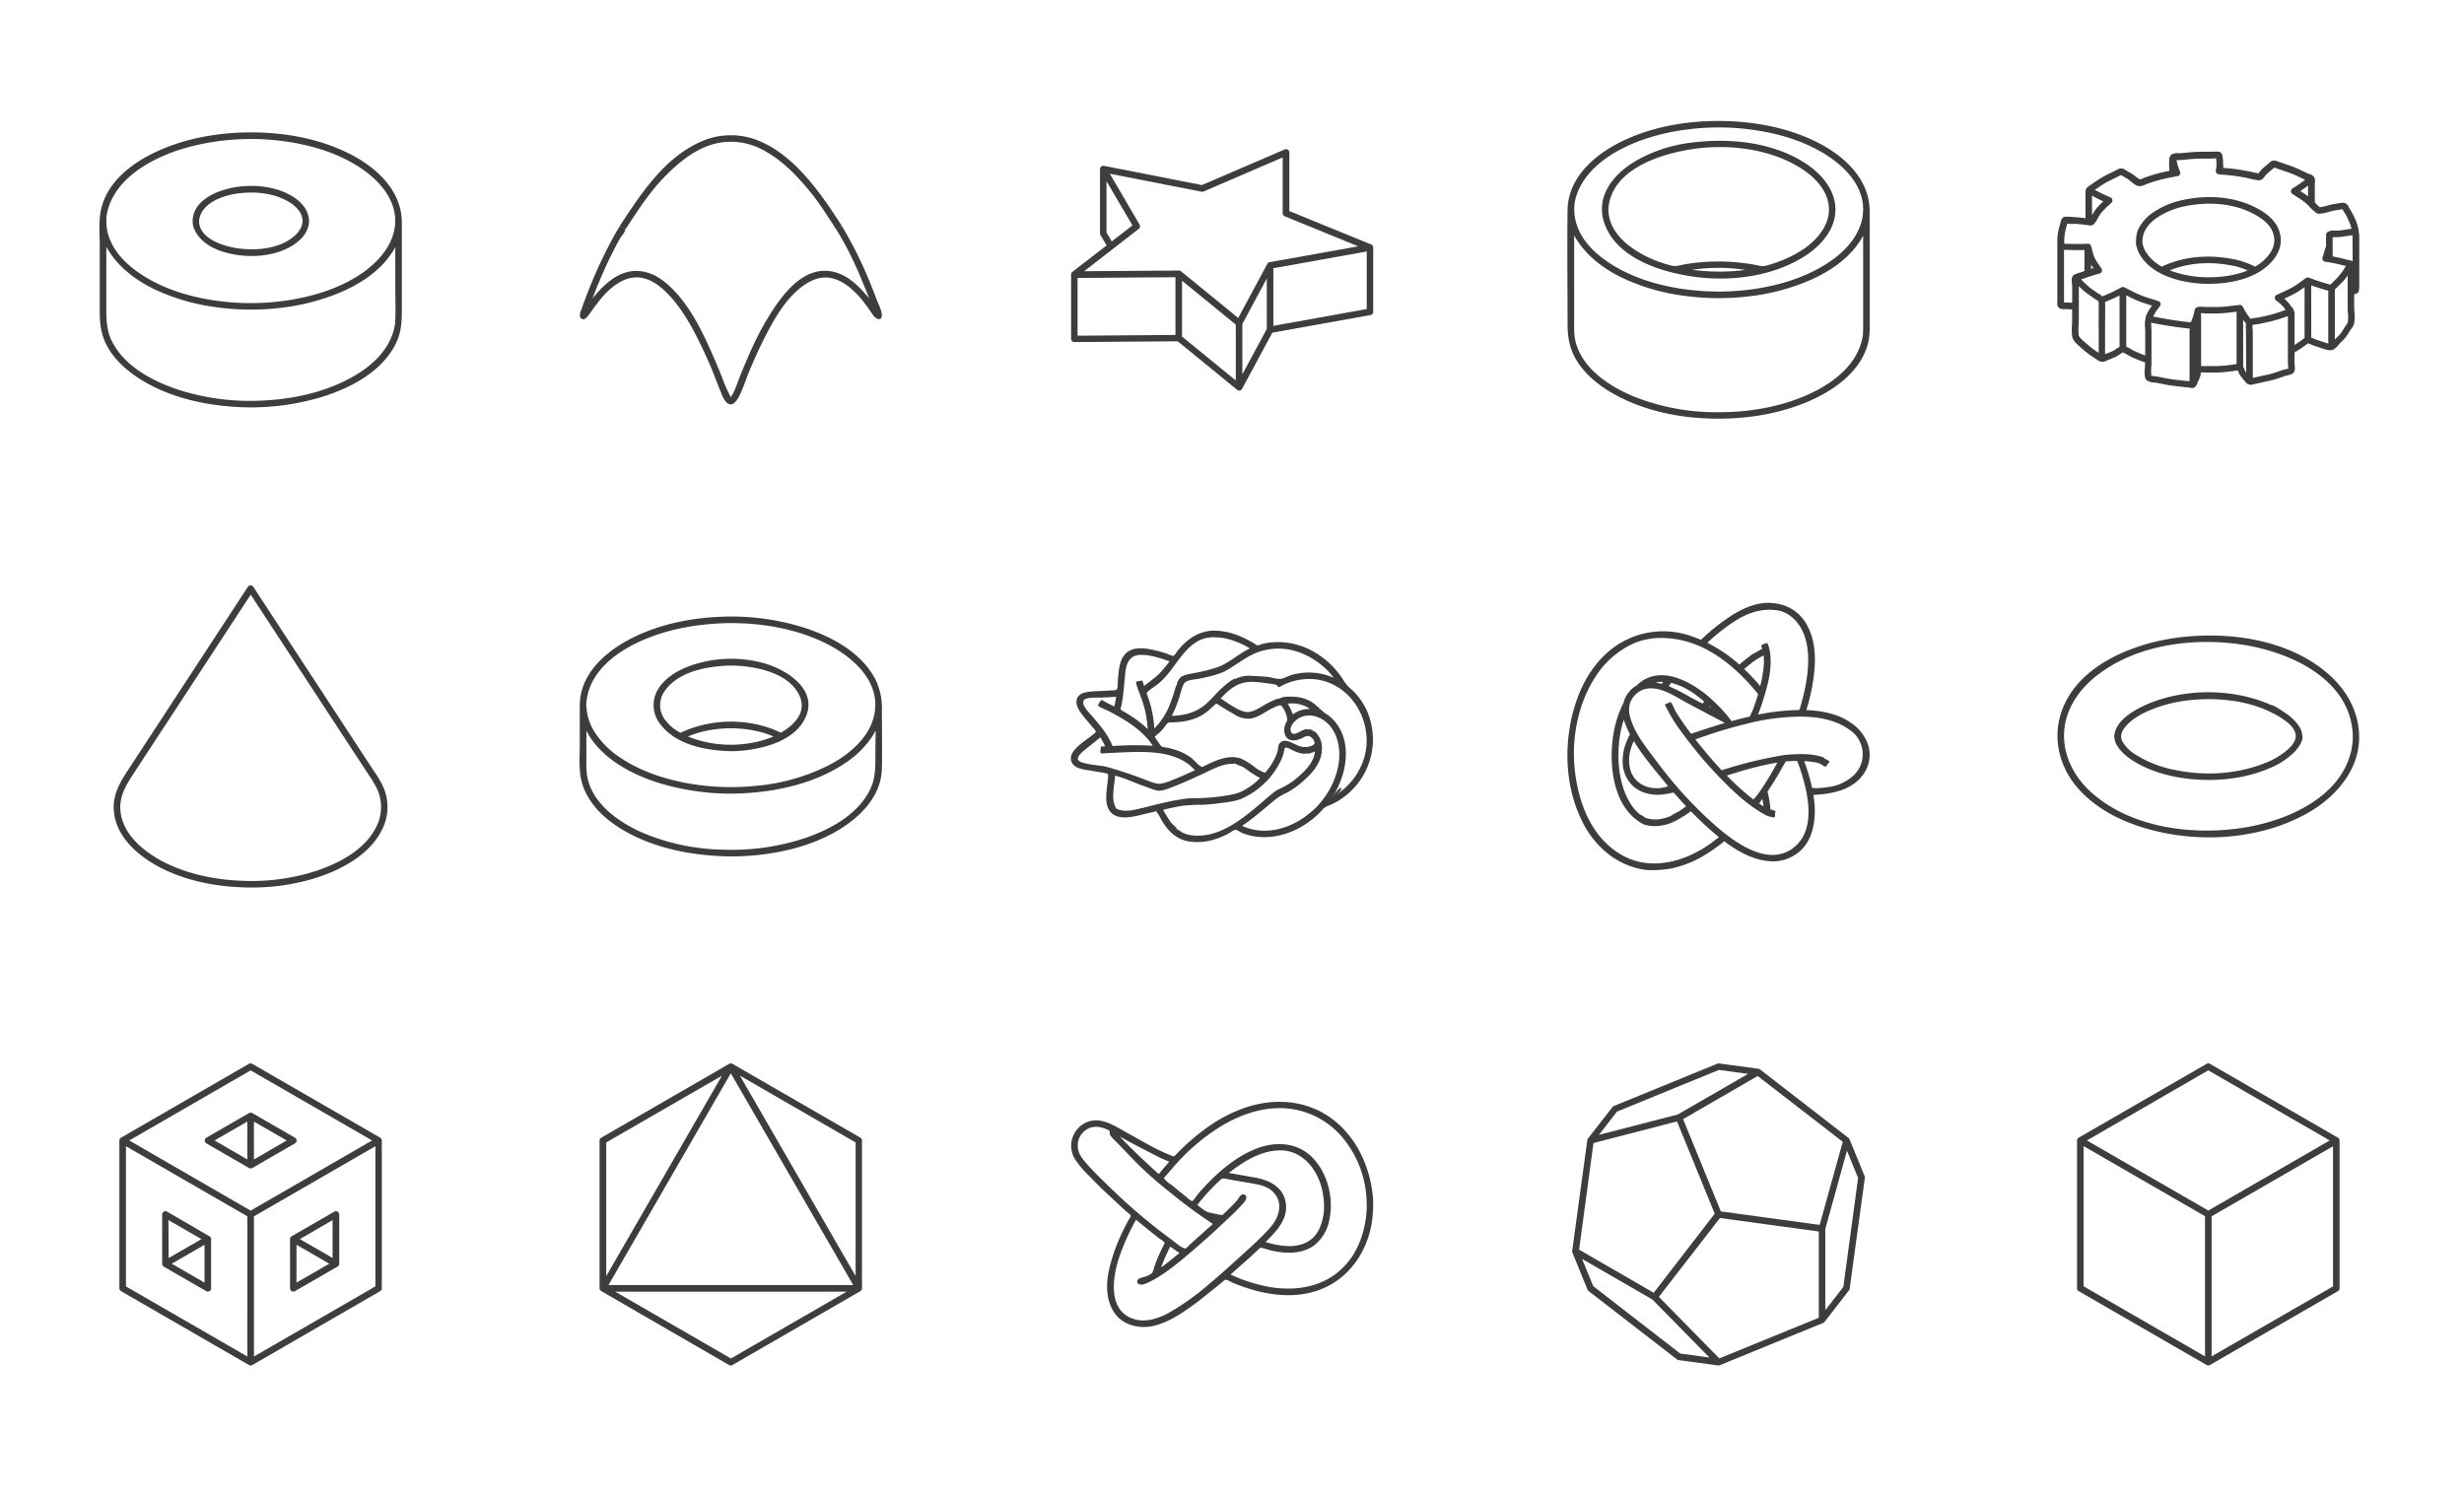 <svg xmlns="http://www.w3.org/2000/svg" width="1024" height="622" viewBox="0 0 1024 622">
  <defs>
    <style>
      .a {
        fill: #3d3d3d;
      }
    </style>
  </defs>
  <title>BS-3D-Icons-Preview</title>
  <g>
    <path class="a" d="M104.39,368.86q-2.21,0-4.45-.1c-12-.53-22.86-3.07-32.13-7.58-6-2.92-20.05-11.21-20.55-25.06-.24-6.63,3.13-11.78,6.39-16.75L103,243.92a1.37,1.37,0,0,1,1.14-.62h0a1.36,1.36,0,0,1,1.14.62l49.23,75.21,1,1.51a39.73,39.73,0,0,1,3.88,6.69,20.78,20.78,0,0,1-.42,17.1c-5.13,10.87-17.14,16.85-26.32,20A88.14,88.14,0,0,1,104.39,368.86Zm-.2-121.71L56,320.77c-3.23,4.93-6.22,9.49-6,15.26.44,12.37,13.44,20,19,22.71,8.93,4.34,19.38,6.8,31.05,7.31a87.2,87.2,0,0,0,31.79-4.24c8.67-2.93,20-8.53,24.72-18.53a18.08,18.08,0,0,0,.37-14.88,37.64,37.64,0,0,0-3.63-6.22l-1-1.54Z"/>
    <g>
      <path class="a" d="M969,281.39c-16.67-15.71-43-19.31-64.85-16.27-19.41,2.7-43.66,12.87-48.39,34.15-2.29,10.31,1.14,21,8.14,28.74s16.32,12.64,26.06,15.74c22.15,7,48.86,5.66,69.27-5.95,8.63-4.91,16.43-12.58,19.67-22.13s1.15-19.92-4.57-28.11a39.69,39.69,0,0,0-5.34-6.16Zm8.39,29.25c-3.62,20.55-26.86,30.54-45.15,33.39-21,3.27-46.35.11-62.85-14.46-7.53-6.65-12.44-16.08-11.49-26.31.88-9.44,6.71-17.33,14.08-22.93,16.66-12.67,40.28-15.51,60.44-12.31,19,3,43.17,13.74,45.24,35.71a25.86,25.86,0,0,1-.26,6.9C975.34,322.21,979,301.19,977.37,310.65Z"/>
      <path class="a" d="M956.75,305.55c-.07-2.33-1.76-4.62-3.38-6.27a25.21,25.21,0,0,0-4.4-3.48c-1.11-.7-4.66-3.24-5.71-2.82l.08-.19c-15.68-6.78-35.57-6.77-51.23,0l.1.23-.11-.23c-5.25,2.4-12.16,6.19-13.33,12.24-.84,4.36,3.75,8.61,7.31,10.91,8.07,5.22,17.9,7.51,27.47,8.09,10,.6,20.57-.8,29.8-4.82a31.31,31.31,0,0,0,10.35-6.84C955.16,310.82,957.5,307.59,956.75,305.55Zm-53.31,14.37a46.87,46.87,0,0,1-15.91-6.28,15.79,15.79,0,0,1-5.5-5.48c-1-2-.47-3.81.83-5.56,3.05-4.09,8.26-6.61,12.93-8.34A60.69,60.69,0,0,1,912,290.82c10.82-.86,22.69.52,32.44,5.53,3.38,1.74,10.2,5.52,9.59,10.16-.33,2.54-2.82,4.72-4.73,6.2a32.55,32.55,0,0,1-7.42,4.2c-12,4.95-25.75,5.72-38.4,3Z"/>
    </g>
    <path class="a" d="M776.18,309.07a18.23,18.23,0,0,0-7.36-8.93c-5.16-3.53-11.84-4.78-18.14-5A78.73,78.73,0,0,0,754.16,277c.32-5.62-.23-11.57-2.9-16.62a17.22,17.22,0,0,0-14.53-9.69c-5.68-.75-11.71,1.81-16.47,4.72a84.91,84.91,0,0,0-13.37,10.51,50.07,50.07,0,0,0-5-1.86,34.9,34.9,0,0,0-34.6,7.8c-9.09,8.44-13.74,21-15.31,33-1.61,12.3,0,25.47,5.62,36.63a39.09,39.09,0,0,0,11.35,13.9c4.67,3.47,11.26,6.25,17.16,6.25a43.8,43.8,0,0,0,8.33-.66,44.7,44.7,0,0,0,13.4-5.21,60.38,60.38,0,0,0,6.17-4.14,26.77,26.77,0,0,0,2.54-2c6.07,4.57,13,8.37,20.66,8.37a17,17,0,0,0,10.91-4.33c5.25-4.71,6.44-12.44,6-19.12-.1-1.41-.28-2.81-.5-4.2h.6c8.45-.49,17.47-2.51,21.51-10.84A13.8,13.8,0,0,0,776.18,309.07Zm-66.3-42.24c1.27-1.17,2.55-2.3,3.89-3.4a71.32,71.32,0,0,1,7.54-5.5c5.24-3.29,10.86-5.12,17-4.3,5.64.75,9.81,5.45,11.59,10.59,1.88,5.4,1.83,11.21,1.08,16.83a74.74,74.74,0,0,1-1.66,8.64c-.39,1.55-.79,3.09-1.27,4.62-.08.24-.19.52-.29.8h-.44A94,94,0,0,0,730.58,297c.55-1.4,1.08-2.8,1.55-4.23,2.47-7.54,5.1-16.31,2.9-24.2l-.07,0a.32.32,0,0,0-.11-.37,5.38,5.38,0,0,0-.44-1c-.51.21-2,.52-2.3,1s0,.87.3,1.38a.23.23,0,0,0,0,.06,20.37,20.37,0,0,0-2.21,1.25c-.86.49-2.62,1.23-3.21,2a2.3,2.3,0,0,1-.21.24l-.06-.07c-1.27,1-2.5,1.95-3.7,3l-.17.14a62.24,62.24,0,0,0-13.23-9Zm17.06,9.49c.48-.38.94-.58,1.11-.91h0a36.62,36.62,0,0,1,4.9-3,23.33,23.33,0,0,1,.06,3.89,49,49,0,0,1-1.5,8.86,85.24,85.24,0,0,0-6.66-7.1C725.55,277.48,726.24,276.89,726.94,276.33ZM711.66,350c-10.79,8.06-25.75,12.47-38.1,5.11s-17.55-21.37-19.09-35c-1.49-13.27,1.37-28.13,8.89-39.3a36.68,36.68,0,0,1,15.39-13.31c6.12-2.72,12.81-2.85,19.28-1.57,13.34,2.65,24.22,12.26,32.61,22.52l0,.07c-.68,2.23-1.39,4.43-2.21,6.61a20.72,20.72,0,0,0-1.18,2.65c-2.55.58-5.08,1.24-7.6,1.95a67.66,67.66,0,0,0-7.06-7.9c-7.91-7.71-22.56-16.68-32.42-6.93a10.69,10.69,0,0,0-2.24,1.65,11.87,11.87,0,0,0-3.28,5.74,43.12,43.12,0,0,0-3.82,11.07c-2.54,12.71-1.12,31.75,11.54,38.87a4,4,0,0,0,1.61.64,15.66,15.66,0,0,0,4.08.48,21.14,21.14,0,0,0,7-1.53c-.07-.19-.13-.44-.2-.69.13.22.26.44.35.62a53.33,53.33,0,0,0,7.5-4.55c2.94,3,6,5.94,9.2,8.68.81.69,1.64,1.39,2.49,2.07C713.45,348.6,712.57,349.3,711.66,350Zm-21.1-65.79a23.66,23.66,0,0,0-2.55-.5l.32-.08a13.4,13.4,0,0,1,2.88-.25Zm3.92-.43a29.72,29.72,0,0,1,10.45,5.17c1.15.83,2.24,1.72,3.29,2.64l-.67.83c-1.57-.79-3.14-1.59-4.67-2.41a87.29,87.29,0,0,0-9.41-4.85A6.81,6.81,0,0,0,694.48,283.75Zm15.87,9.77.61.61-.79-.41ZM679,308c3.5,5.85,8.06,11.24,12.27,16.35q1,1.23,2,2.44a22.24,22.24,0,0,1-3.58.79,15.24,15.24,0,0,1-4.84-.47A10.53,10.53,0,0,1,677.9,321a15.06,15.06,0,0,1-.36-9A21.08,21.08,0,0,1,679,308Zm-4.12,3.6c-1.06,4.88-.7,9.46,2.35,13.52,2.8,3.73,7.39,5.22,11.93,5.22a30.31,30.31,0,0,0,5.84-.86l.54-.1q2.54,2.92,5.19,5.75c-.91.58-1.8,1.31-2.69,1.88-1.07.69-2.38,1.15-3.39,1.89-.69.5-.57.12-.47.63-.27-.38-.08-.3-.87,0a23.94,23.94,0,0,1-3.31.9,13.09,13.09,0,0,1-6.38-.61h0c-.4-.55-1.92-1.16-2.47-1.63a18.39,18.39,0,0,1-3.75-4.54c-3.79-6.25-5-14.16-4.78-21.37a49.24,49.24,0,0,1,1.55-11c.19-.74.43-1.46.67-2.18.06.21.1.42.17.63a42.87,42.87,0,0,0,2.37,5.42A31.11,31.11,0,0,0,674.85,311.59Zm70,41.12c-10.5,7.37-23.85-2.55-31.77-9.41a169.48,169.48,0,0,1-24.26-26.38c-3.68-4.91-7.91-10-10.27-15.7-1-2.43-1.85-5-1.46-7.57a.63.63,0,0,0,0-.19,8.39,8.39,0,0,1,.26-1.09,9,9,0,0,1,4.49-5.29L682,287a8.56,8.56,0,0,1,2.11-.71c5.86-1.13,11.78,3,16.67,5.68,5.28,2.84,10.59,5.63,15.89,8.41l.09.11c-4.69,1.39-9.35,2.93-14,4.47-1.08-1.42-2.14-2.86-3.15-4.33-1.24-1.83-2.5-3.64-3.58-5.58a17.57,17.57,0,0,0-1.42-2.88c-.47-.53-.3-.42-1.12-.07l-1.59.67c.21.49.43,1,.66,1.44h0a67.53,67.53,0,0,0,6.75,10.7A178.49,178.49,0,0,0,715,323.48c5.75,5.92,11.81,11.59,19.15,15.49v0h0a13.33,13.33,0,0,0,3.29.8l.05-.33a1,1,0,0,0,.16-1l.22-1.37a6.65,6.65,0,0,1-.69-.19l0-.13a.82.82,0,0,0-.26,0c-.39-.12-.8-.25-1.14-.32a42.71,42.71,0,0,0-1.23-7.43c1-1.55,2.07-3.12,3.06-4.72,1.18-1.92,2.28-3.88,3.36-5.85a16.13,16.13,0,0,0,1.17-2l.36,0c1.47-.1,2.93-.17,4.39-.17.37,1,.75,1.93,1.08,2.91C751.34,329.24,755.29,345.36,744.81,352.72ZM732.9,335.17q-.77-.46-1.52-1l-.33-.24c.46-.63.91-1.27,1.36-1.91C732.61,333.1,732.78,334.13,732.9,335.17Zm.82-9.79c-1.09,1.71-2.22,3.41-3.41,5.05-.27.38-1.05,1.15-1.6,1.86q-1.55-1.18-3-2.43c-2.81-2.35-5.5-4.88-8.1-7.52,4.21-1.33,8.43-2.62,12.73-3.66,2.46-.6,4.91-1.16,7.41-1.58l.87-.13C737.07,319.83,735.47,322.65,733.72,325.38Zm36.73-3.22a18.89,18.89,0,0,1-9.71,4.81,46.94,46.94,0,0,1-5.91.62c-.33,0-1.09-.07-1.74-.1a82.44,82.44,0,0,0-3.31-11.17,36.18,36.18,0,0,1,6.2.87h0a8,8,0,0,0,1.59.87c.19.22.45.46.57.59l.24-.2c.16.08.32.16.46.25l.88-1.36.52-.43-.13-.17.21-.33a20.56,20.56,0,0,0-2.28-1.26l.09-.23c-4.79-1.89-10.55-1.6-15.63-1.23v0l-.42.07-.22,0v0a171.56,171.56,0,0,0-26.37,6.38c-2.65-2.82-5.18-5.73-7.6-8.7q-1.66-2-3.31-4.11c.37-.16.7-.32.88-.38,2.55-.86,5.09-1.74,7.65-2.57,4.15-1.34,8.36-2.44,12.59-3.53a92.68,92.68,0,0,1,22-3c7.49-.08,15.28,1.22,21.39,5.79A12.13,12.13,0,0,1,770.45,322.16Z"/>
    <path class="a" d="M561.8,286.66a15.54,15.54,0,0,1-3.07-3.29,37.13,37.13,0,0,0-3.53-4.9,34.67,34.67,0,0,0-8.68-7.27A29.78,29.78,0,0,0,527,267.15a25.75,25.75,0,0,0-2.58.53,8.06,8.06,0,0,1-1.88.57,6.5,6.5,0,0,1-1.24-.77,45.27,45.27,0,0,0-6-3.06,28.82,28.82,0,0,0-10.13-2.31c-6.56-.2-11.74,3.34-15.74,8.3-.34.42-1.26,2-1.69,2.16-.6.19-2.44-.79-3.06-1-1.68-.51-3.35-1-5.06-1.38-3.55-.82-8-1.49-11.1.83-2.55,1.88-3.23,5.2-3.61,8.15-.14,1.08-.22,2.16-.33,3.24s.1,2.92-.37,3.93c-.31.66-.85.51-1.7.57-1.13.08-2.26.13-3.39.19-1.82.09-3.63.14-5.45.29-2.16.19-5,.52-6,2.79-.91,2.12.33,4.41,1.54,6.13,1.07,1.52,2.33,2.92,3.51,4.32.46.54.91,1.09,1.36,1.63.3.37,1,1,1.17,1.47s.22.06.08.59c-.07.27-.9.77-1.11.95-2.65,2.22-6,4.14-8.08,6.94-2.22,3.05-.92,6.12,2.59,7.18a32.63,32.63,0,0,0,4.2.84c1.51.25,3,.5,4.54.78a8.77,8.77,0,0,1,2.48.51c.84.48.44-.41.58.9a8.68,8.68,0,0,1-.13,1.58c-.33,3.89-1.62,9.35.63,12.85,1.69,2.63,5,3.09,8,2.81a40.15,40.15,0,0,0,5.86-1.16l2-.47,2.18-.5.71-.17q.86-.56,1.06.42c.92.91,1.53,2.58,2.24,3.69a22.23,22.23,0,0,0,3.87,4.77,13.94,13.94,0,0,0,6.19,3.29,22.91,22.91,0,0,0,11.5-.64,35.55,35.55,0,0,0,5.65-2.3c.66-.33,2.41-1.69,3.1-1.71s2.28,1.13,3.12,1.45c7.86,3,16.62,1.57,23.84-2.45a37.1,37.1,0,0,0,9.08-7.15,5.2,5.2,0,0,1,2.24-1.71,27.51,27.51,0,0,0,2.56-1.12,28.8,28.8,0,0,0,4.75-3A29.73,29.73,0,0,0,568,295.27a27.51,27.51,0,0,0-6.18-8.61ZM539.56,271a31.47,31.47,0,0,1,14.78,10.75,25.64,25.64,0,0,0-17.2-1.33c-1.56.42-3.05,1.33-4.59,1.66s-4.2-.58-5.94-.76c-2.45-.27-4.89-.33-7.35-.47a13.86,13.86,0,0,0-4.26.64l.37,1.21-.42-1.19c-.5.18-1,.24-1.09.62-1.12-.56-4.6,2.52-5.44,3.27-2.32,2-4.31,4.45-6.55,6.57-4.24,4-9.14,5.4-14.89,5.55a49.56,49.56,0,0,0,3.14-7.76c.56-1.73.94-3.91,1.89-5.51,1.12-1.89,4.55-1.74,6.5-2.2a70.73,70.73,0,0,0,7.93-2,24.15,24.15,0,0,0,3-1.22A3.69,3.69,0,0,0,509,278a3.68,3.68,0,0,0,.41.76c4.53-2.43,8.37-5.85,13.27-7.67A25,25,0,0,1,539.56,271Zm-26.17,26.19a10.58,10.58,0,0,0,6.07,1.49c2.9-.32,5.25-2.09,7.72-3.47.79-.44,1.6-.86,2.43-1.23a8.42,8.42,0,0,1,2.06-.78c.64-.08.46-.18.92.23,1.1,1,2.7,4.79,2.26,6.14-.19.57-.58,1.08-.76,1.64a6.15,6.15,0,0,0,0,4.26c1.22,3,4.52,2.51,7,1.32.93-.45,1.94-1.12,3-.81a3,3,0,0,1,1.56,1.22c.94,1.32,1,2.05-.42,2.72a7.46,7.46,0,0,1-6.13-.19c-2.18-.91-5.22-3.06-7.17-.93-.88,1-.68,2.17-1,3.46a20.38,20.38,0,0,1-2.15,4.78c-.41.69-.86,1.36-1.33,2-.32.45-.65.89-1,1.33-.73.92-.54.81-1.57.51a15.35,15.35,0,0,1-3.77-2.32,26.2,26.2,0,0,0-5.22-3.2c-4-1.55-8.38-.19-12.12,1.46-1.09.48-2.16,1-3.23,1.52-.78.37-.9.6-1.58.15-1.72-1.13-3-3-4.74-4.13a24.07,24.07,0,0,0-6.2-2.85c-1-.31-2-.56-3.07-.78a12.2,12.2,0,0,1-1.77-.32c-.93-.36-1.07-.91-1.65-1.8a10.74,10.74,0,0,1-1.16-1.66l-.49-.63c0-.29,1.75-1.57,2-1.84.66-.67,1.35-1.42,1.92-2.12a15,15,0,0,1,1.18-1.56c.76-.69,1.18-.54,2.31-.57,4.73-.11,9.42-1,13.37-3.73a25.82,25.82,0,0,0,2.86-2.36l1-.89c.87-.84.8-1,1.84-.33,2.33,1.5,4.7,2.88,7.09,4.26Zm22.95-4.83a13.17,13.17,0,0,1,8.15,2.32,11.22,11.22,0,0,0-7.22,2.24,24.06,24.06,0,0,0-2.08-4.46Q535.76,292.38,536.33,292.35Zm-34-27.3c-.22-.33.15-.06,0,0a7.06,7.06,0,0,1,2.39-.19,23.51,23.51,0,0,1,4.79.52,33.9,33.9,0,0,1,9.9,4.11c-4.71,2.2-8.55,6.05-13.46,7.81a70.93,70.93,0,0,1-10.46,2.57c-1.73.33-3.94.68-5.11,1.88-.38.39-1.79,2.7-1.13,2.91-.57-.19-1,2.18-1.19,2.65-.49,1.52-1,3-1.51,4.47a29.19,29.19,0,0,1-6.87,11,45.23,45.23,0,0,0-2.81-13.64c-.37-1.08-.55-1.15.36-1.9.52-.43,1.05-.85,1.6-1.25a34.74,34.74,0,0,0,3.32-2.5c.86-.8,1.68-1.63,2.43-2.48C489.66,275.31,493.85,266.13,502.29,265ZM467.53,281.2c.24-4.22,1.14-8.72,6.12-9,4.15-.21,8.53,1.37,12.42,2.66-1.15,1.52-2.34,3-3.63,4.42-2.13,2.34-4.62,3.89-7,5.89a7.78,7.78,0,0,0-.6-2c-.37-.44-.21-.34-1.05-.18l-1.7.33c.26,2.13,1.39,4.46,2.09,6.5a42.61,42.61,0,0,1,2.77,13.22,44.21,44.21,0,0,0-6-4.85c-1.44-1-2.89-1.87-4.4-2.73-1.14-.65-.86-.77-.58-1.92.09-.37.16-.75.24-1.13C466.91,288.73,467.09,285,467.53,281.2Zm-17.18,10c.76-1.61,5.74-1.2,7.36-1.27,2-.09,4.12-.19,6.16-.37a36.81,36.81,0,0,1-.83,4.08c-1.47-.78-3-1.48-4.39-2.31-.86-.49-.66-.62-1.24-.08a5.83,5.83,0,0,0-1.07,1.91c.21.72,3.64,2,4.33,2.32,6.95,3.67,13.94,7.73,18.43,14.46a130.79,130.79,0,0,0-16.72.14,34.64,34.64,0,0,0-5.25-8.53c-1-1.26-2.06-2.5-3.09-3.73s-4.76-4.72-3.7-6.63C450.41,291.1,450.21,291.48,450.35,291.22Zm9,19Zm.67,8.53c-3.44-.77-7.41-.77-10.72-2s.25-4,1.74-5.24c2.09-1.71,4.22-3.3,6.25-5.07a31.44,31.44,0,0,1,2,3.82c-.61,0-1.19,0-1.78,0,0,.51-.42,2.36-.12,2.73s2.84,0,3.15,0c4.43-.15,8.88-.49,13.33-.45,8.2.07,16.92,1.16,22.73,7.6-3.26,1.49-6.51,3-9.88,4.26a18.15,18.15,0,0,1-4.58,1.36c-2,.15-4.25-1-6.08-1.62A166.28,166.28,0,0,0,460,318.75Zm14.34,17.16c-3.51.89-7,1.71-10.31.29-2.59-3.61-.89-9.59-.62-13.84a78.81,78.81,0,0,1,8.34,3c1.74.68,3.48,1.36,5.26,1.94a28.34,28.34,0,0,0,3.84,1.3c2.27.35,5.17-1.05,7.23-1.82,3.93-1.46,7.73-3.34,11.57-5.06,2.34-1.05,4.64-2.28,7.06-3.17a17.83,17.83,0,0,1,4.37-1.06c.17,0,1.82,0,1.89,0s.14-.79.18-1c-.06,1-.15.68.52,1.08,1,.58,2.19.8,3.19,1.43s1.71,1.21,2.58,1.8a42.06,42.06,0,0,0,4.23,2.59,28.85,28.85,0,0,1-7.46,5.46c-2.73,1.35-5.85,1.71-8.84,2.16a89.38,89.38,0,0,1-12.92.77c-6.78.67-13.54,2.5-20.12,4.17Zm21.33,11.29a10.62,10.62,0,0,1-4.79-1.43,12.06,12.06,0,0,0-1.51-1.05c-.18,0-.57.61-.72.77.39-.52.53-.58.4-1-.21-.68-1.84-1.86-2.33-2.51a53.78,53.78,0,0,1-3.38-5.38c2.71-.68,5.47-1.27,8.23-1.7a66.82,66.82,0,0,1,7.79-.39,78,78,0,0,0,8.39-.8,36.52,36.52,0,0,0,7.49-1.44,32.53,32.53,0,0,0,15.82-13.83,3.66,3.66,0,0,0-.71-.44,3.6,3.6,0,0,0,.72.41,25.38,25.38,0,0,0,2.25-4.86c.35-1.09.31-1-.94-1.35l1.24.26c.26-1.21,0-2.1,1.5-1.57s2.67,1.38,4.12,1.84c.61.19,3.92,1.14,3.77.1l0,.4c.56,0,2.69,0,2-1a2.87,2.87,0,0,0,.2.61,9.72,9.72,0,0,0,1.28-.48c-.56,4.47-3.75,7.71-7,10.52a27.89,27.89,0,0,1-7.13,4.71c-2.52,1.05-4.46,2.9-6.52,4.68C517.82,339.18,507.22,348.53,495.69,347.2Zm49.5-10c-7.73,6.94-19.15,10.63-29,6.06,5-3.34,9.43-7.35,14.08-11.15a24.81,24.81,0,0,1,4.65-2.69,35.81,35.81,0,0,0,7-5.06c3.86-3.43,7.17-7.43,7.44-12.61a10.84,10.84,0,0,0-.5-4.13,3.31,3.31,0,0,0-.64.2c.21-.07.41-.19.62-.27l-.06-.17-1,.35,1-.39c-.15-.38-2.55-4.59-3.08-3.06.08-.16.15-.32.23-.48l-.57.86.46-.92c-.66-.32-1.76-.94-2.18-.43-.7-.79-3.13.68-3.77,1-1.07.55-2.75,1.34-3.34-.12-.95-2.32,1.87-5,3.69-5.9,4.27-2.16,9.42-.18,12.39,3.31,4,4.7,4.65,11.55,3.43,17.4A34.18,34.18,0,0,1,545.19,337.2Zm8.69-6.08c5.69-9,8.26-22.25,1-31.07a15.42,15.42,0,0,0-3.68-3.28c-2.1-1.32-3.89-3.66-6.28-5.11a15.27,15.27,0,0,0-6.47-2c-1.72-.16-5.4-.33-6.81.77-.73-.23-2.63.8-3.36,1.12a33.07,33.07,0,0,0-3.25,1.71c-2.66,1.55-5.3,3.46-8.52,2.36s-6.32-3.45-9.21-5.32c2.52-2.67,5.19-5.24,8.79-6.33s7.87-.3,11.46.17q1.07.14,2.14.32c1,.18.69.31,1.27.71.36.25.08.37.43.44s1.15-.54,1.48-.7a25.23,25.23,0,0,1,12-2.68c15.72.57,25.84,16.7,22.42,31.38a27.31,27.31,0,0,1-13.36,17.48C558,324.69,559.28,328.19,553.88,331.12Z"/>
    <g>
      <path class="a" d="M366.51,296.47c0-.58,0-1.15,0-1.72a1.78,1.78,0,0,0,0-.89s0,0,0,0A26.29,26.29,0,0,0,363.61,282c-5.71-10.66-17.4-17.11-28.49-20.82a99.91,99.91,0,0,0-35.51-4.84c-12,.47-24.17,2.84-35.09,7.94-10.42,4.86-21.47,13.31-23.31,25.44a26.78,26.78,0,0,0-.26,3.64h0v0c0,.9,0,1.8,0,2.7q0,6.45,0,12.91c0,5.67-.64,11.75,1.17,17.23,3.75,11.38,15,18.77,25.56,23.1,11.34,4.64,23.52,6.43,35.7,6.64,2.93,0,5.86-.1,8.79-.33,12-.95,24.29-3.84,34.84-9.78,9.8-5.52,19.22-14.43,19.49-26.43C366.68,311.77,366.51,304.11,366.51,296.47Zm-97.72-31.1c10.79-4.36,22.27-6.13,33.85-6.41,2.84,0,5.68.06,8.52.26,11.39.81,22.94,3.42,33.11,8.73,9.16,4.78,19,13,19.5,24.18,0,.48,0,1,0,1.45h0a25.61,25.61,0,0,1-.39,3.32c-2,9.82-10.71,16.89-19.16,21.26a83.37,83.37,0,0,1-29.38,8.39,102.42,102.42,0,0,1-29-1c-9.79-1.77-19.6-5-27.91-10.56a36.42,36.42,0,0,1-10.75-10.62,23.24,23.24,0,0,1-2.85-6.5,20,20,0,0,1-.56-3.52c-.05-.74,0-.93-.16-1a25.44,25.44,0,0,1,.91-5.82C247.75,276.54,258.73,269.43,268.79,265.37ZM361.67,328c-5,10.42-16.46,16.65-26.92,20.25a96.64,96.64,0,0,1-34.15,4.89A90.13,90.13,0,0,1,266.8,346C256.92,341.58,246,333.9,244,322.5a34,34,0,0,1-.3-6q0-6.15,0-12.29c0-.18,0-.36,0-.54a28.4,28.4,0,0,0,3.24,5.08c6.38,8,16.07,13.07,25.62,16.26a102.55,102.55,0,0,0,30.85,4.84,113.36,113.36,0,0,0,17.74-1.44c10.64-1.8,21.29-5.25,30.26-11.37a39,39,0,0,0,11.26-11.23c.44-.71.84-1.45,1.22-2.2,0,3.27-.09,6.53-.09,9.78C363.78,318.55,363.94,323.27,361.67,328Z"/>
      <path class="a" d="M303.57,312.21c1.31,0,2.62,0,3.92-.15,9.75-.77,22.89-4.09,27.32-14,5.16-11.5-7.8-19.68-17.12-22.35A50.94,50.94,0,0,0,286.06,277c-4.85,1.86-9.64,4.8-12.47,9.27a12.73,12.73,0,0,0,1,14.95C281.22,309.72,293.46,311.91,303.57,312.21ZM288,306.91c-.69-.25-1.38-.52-2.06-.81a38.75,38.75,0,0,1,6.39-2.11,50.57,50.57,0,0,1,17.64-.9,44.8,44.8,0,0,1,8.18,1.76c1.1.35,2.19.78,3.26,1.23a34.46,34.46,0,0,1-4.69,1.68A48.4,48.4,0,0,1,288,306.91Zm-11.14-20.57c6.09-7.52,17.19-9.38,26.27-9.72,1.09,0,2.19,0,3.28.08,8.81.5,21.23,3.23,25.61,11.93,3.5,7-1.5,12.46-7.52,15.89a46.41,46.41,0,0,0-8.47-3.08,50,50,0,0,0-33.27,3.12,19.41,19.41,0,0,1-6.48-5.53A10.12,10.12,0,0,1,276.91,286.34Z"/>
    </g>
  </g>
  <g>
    <g>
      <path class="a" d="M777,88c.08-14-11.3-23.89-23.08-29.49-12.24-5.82-26-8.19-39.51-8.23s-27.2,2.32-39.41,8c-11.64,5.44-23.35,15.16-23.54,29-.22,15.87,0,31.76,0,47.64,0,5.32.89,10.17,3.71,14.8,3.49,5.74,8.92,10.22,14.68,13.55,11.73,6.79,25.47,10,38.93,10.6,13.75.65,27.78-1.1,40.63-6.15,11.84-4.65,25-13.4,27.29-26.91a38.2,38.2,0,0,0,.31-6.4V94.58Q777,91.28,777,88ZM654.41,84.2c1.88-9.8,9.48-16.8,17.9-21.47,8.84-4.9,18.77-7.59,28.75-8.91a102.43,102.43,0,0,1,28.88.35c9.59,1.48,19.21,4.35,27.59,9.33C765.59,68.31,773.79,76,774.27,86s-6.67,18.1-14.56,23.24c-8.54,5.56-18.33,8.78-28.33,10.5a102.55,102.55,0,0,1-28.87.77c-9.85-1.12-19.78-3.64-28.6-8.24-8.45-4.41-17.25-11.36-19.27-21.21A21.71,21.71,0,0,1,654.41,84.2Zm119.78,55.12c-1.86,12.31-12.79,20.32-23.53,25-11.35,4.92-23.84,7-36.16,7a92.31,92.31,0,0,1-35.4-6.48c-10.53-4.34-22.52-12.21-24.62-24.32a33.1,33.1,0,0,1-.28-5.7V97.87c4.41,7.83,11.48,13.4,19.46,17.34a84.93,84.93,0,0,0,25.7,7.65,106.15,106.15,0,0,0,26.38.43,90,90,0,0,0,26.21-6.72c8-3.49,15.88-8.64,20.77-16a22.31,22.31,0,0,0,1.57-2.65v36.29C774.29,135.9,774.31,137.6,774.19,139.32Z"/>
      <path class="a" d="M666,90.1c3.64,16.57,23.45,22.92,38.17,24.94,15.47,2.13,33.43-.25,46.61-9.07,6.43-4.3,12.13-11,12-19.12s-5.94-14.71-12.44-18.95C736.62,59,718.89,57.27,703,59.27a61.37,61.37,0,0,0-22.67,7.3c-6.73,3.86-13.23,9.91-14.44,17.95A19.47,19.47,0,0,0,666,90.1Zm56.73,22.4a88.07,88.07,0,0,1-19.47-.35,73.51,73.51,0,0,1,22,0ZM668.47,86.11C670.19,70.33,689.92,64,703.15,62c14.45-2.17,30.93-.44,43.75,7C753,72.53,759.16,78.1,760,85.53s-4.47,13.84-10.32,17.9a49.19,49.19,0,0,1-9.91,5.09,48,48,0,0,1-5.09,1.69,6.07,6.07,0,0,1-2.78.37c-1-.16-1.92-.39-2.87-.57a84.48,84.48,0,0,0-23.44-.89c-1.84.17-3.69.44-5.51.76s-3.53,1-5.44.52A52.91,52.91,0,0,1,684,106.48c-6.27-3.21-12.67-7.92-14.89-14.92A16.24,16.24,0,0,1,668.47,86.11Z"/>
    </g>
    <g>
      <path class="a" d="M167,92.73c.08-13.28-10.21-22.9-21.3-28.59-11.49-5.89-24.62-8.62-37.47-9.05S82,56.34,69.83,61c-11.48,4.38-24.08,12.32-27.55,24.9-1.45,5.27-.83,11.19-.83,16.59v27.38c0,5.3.76,10.14,3.52,14.79,3.29,5.53,8.29,9.83,13.7,13.19,10.92,6.76,23.94,10,36.64,11.07a101.46,101.46,0,0,0,39.32-4.21c11.83-3.8,24.74-10.76,30.18-22.56,2.4-5.2,2.19-10.47,2.19-16V99.27Q167,96,167,92.73ZM44.4,89c1.89-9.85,9.55-16.86,18-21.53,8.82-4.86,18.7-7.52,28.64-8.84a102.05,102.05,0,0,1,29,.37c9.64,1.5,19.33,4.41,27.72,9.48,8,4.85,16,12.48,16.46,22.44s-6.93,18.2-14.86,23.36c-8.46,5.51-18.41,8.63-28.3,10.3a102.54,102.54,0,0,1-28.79.7c-9.85-1.15-19.77-3.67-28.58-8.3-8.39-4.41-17.11-11.33-19.12-21.13A21.73,21.73,0,0,1,44.4,89Zm119.78,45.59c-1.78,11.8-11.88,19.56-22.09,24.32-10.54,4.92-22.32,7.16-33.9,7.6a97,97,0,0,1-34.25-4.6c-10.51-3.51-22-9.58-27.28-19.79-2.35-4.51-2.47-9-2.47-14V102.62c4.38,7.79,11.37,13.3,19.28,17.26a85.89,85.89,0,0,0,25.87,7.73,103.33,103.33,0,0,0,26.38.43,90.16,90.16,0,0,0,26.21-6.72c8-3.49,15.86-8.63,20.77-16a22.08,22.08,0,0,0,1.58-2.65v16.5C164.28,124.25,164.53,129.43,164.18,134.54Z"/>
      <path class="a" d="M80.33,94.16c2.83,8.12,12,11.14,19.86,12,7.59.83,16.37-.43,22.68-5,3.2-2.31,5.89-5.91,5.52-10s-3.22-7.25-6.55-9.36c-6.79-4.29-15.75-5.24-23.57-4.07-7.17,1.07-17.4,4.91-18.19,13.35A11.06,11.06,0,0,0,80.33,94.16Zm2.44-2.73c1-7.09,9.74-10.16,15.92-11,6.91-.94,14.32-.35,20.55,3,2.87,1.54,5.95,4.09,6.42,7.51.5,3.63-2.23,6.57-5,8.45-5.77,3.89-13.56,4.7-20.32,4C94.16,102.81,82.32,99.59,82.76,91.44Z"/>
    </g>
    <g>
      <path class="a" d="M303.71,168.08c-2.36,0-3.62-3.88-4.33-5.61-1-2.32-1.84-4.67-2.76-7-1.63-4.15-3.5-8.2-5.43-12.21-3.86-8-8.37-16.09-14.84-22.31-3.06-2.94-7-5.48-11.34-5.66-4.64-.19-8.71,2.39-12,5.38s-5.82,6.83-8.53,10.48c-.71.95-1.91,2.23-3.07,1.08-1-.95,0-3.06.41-4.14.66-2,1.4-3.89,2.15-5.8a187.68,187.68,0,0,1,12-25.63c.54-.93,1.1-1.85,1.66-2.76.67.42,2.19,1,2.18,1.67,0,.86-1.48,2.42-1.94,3.2-1.16,2-2.22,4-3.27,6.11-2.11,4.14-4,8.4-5.79,12.68-.91,2.14-1.74,4.32-2.6,6.48,3.72-4.44,7.86-8.87,13.53-10.7,5.5-1.77,11.15-.19,15.67,3.22,9.39,7.09,15.31,18.72,20,29.23,1.55,3.46,3,6.93,4.45,10.45a61.79,61.79,0,0,0,3.86,8.84c1.62-2.43,2.52-5.42,3.58-8.12,1.18-3,2.44-6,3.72-8.92a127.6,127.6,0,0,1,7.71-15.28c5.52-9.14,14.43-22.22,26.89-19.95,6.65,1.22,11.48,6.28,15.63,11.24-3.27-8.23-6.65-16.51-11.07-24.21-.68-1.18-1.35-2.36-2.06-3.51-.49-.8-.65-.68-.19-1.25a8.13,8.13,0,0,1,1.9-1.17,163.88,163.88,0,0,1,11.82,23.77c1,2.47,2,4.94,2.92,7.42.64,1.69,2.06,4.31,1.9,6.16-.2,2.31-2.44,1.26-3.3.15-.71-.92-1.36-1.9-2-2.85a60,60,0,0,0-4.1-5.3c-3-3.32-6.62-6.41-11-7.54-4.58-1.18-8.86.5-12.53,3.22-7.11,5.25-11.89,13.76-15.82,21.49-2.21,4.34-4.17,8.78-6.09,13.25-1.66,3.85-2.81,8.07-4.84,11.73C306.11,166.44,305.11,168.08,303.71,168.08Z"/>
      <path class="a" d="M259.91,95.33l-2.31-1.46c8.78-13.35,18.38-28.2,33.57-34.94A30.33,30.33,0,0,1,314,58c7.35,2.67,13.76,7.75,19.08,13.38,6.46,6.84,11.66,14.58,16.74,22.46-.38.24-2,1.56-2.31,1.45s-1-1.54-1.25-1.91l-4.46-6.78a92.79,92.79,0,0,0-6.49-8.55c-5.21-6.21-11.1-12-18.37-15.8a27.81,27.81,0,0,0-22.15-1.84c-7.54,2.69-13.61,7.9-19.08,13.58C269.53,80.43,264.77,87.93,259.91,95.33Z"/>
    </g>
    <path class="a" d="M569.84,101.62l-34-13.9V63.35a1.37,1.37,0,0,0-1.9-1.25L499.48,76.92l-40.7-8a1.35,1.35,0,0,0-1.13.29,1.37,1.37,0,0,0-.5,1.05V97a1.36,1.36,0,0,0,.19.69L459.9,102l-14.24,11a1.36,1.36,0,0,0-.53,1.08v26.69a1.37,1.37,0,0,0,.4,1,1.43,1.43,0,0,0,1,.4l42.92-.32L514.11,162a1.36,1.36,0,0,0,.86.31l.27,0a1.36,1.36,0,0,0,.94-.69l12.58-23.36,40.81-7.32a1.36,1.36,0,0,0,1.12-1.34V102.88A1.36,1.36,0,0,0,569.84,101.62Zm-110-5V75.31l10.79,18.37-8.6,6.66Zm13.41-1.5a1.37,1.37,0,0,0,.34-1.77L461.23,72.21l38.14,7.47a1.37,1.37,0,0,0,.8-.09l32.89-14.17V88.64a1.36,1.36,0,0,0,.85,1.26l30.54,12.47-30.69,5.51-.14,0-6,1.08a1.35,1.35,0,0,0-.94.71h0l-12.1,22.48-23.79-19.42a1.36,1.36,0,0,0-.87-.29h0l-39.37.29Zm40.32,63-22.34-18.24V116.67l22.34,18.24Zm2.73-23.47,10.16-18.87v20.93l-10.16,18.87Zm-68.48-19.13,40.68-.3v24l-40.68.3Zm81.37,19.91V111.47l4.88-.88.14,0L568,104.52v23.92Z"/>
    <g>
      <path class="a" d="M936.59,85.85c-8.15-3.95-18.71-5-29-2.82a35.1,35.1,0,0,0-12.95,5.37,18.54,18.54,0,0,0-5.43,5.8c-1.41,2.33-1.53,4.64-1.53,7.2a1.37,1.37,0,0,0,.06.4l.21.73a13.16,13.16,0,0,0,1.09,2.89c5.74,10.29,20.16,12.16,26.1,12.48.67,0,1.6.07,2.72.07,6.05,0,17.71-1,25.05-8,4.59-4.38,6-9.33,4.2-14.29C945.69,91.8,942.24,88.59,936.59,85.85Zm-21.28,29.33a44.73,44.73,0,0,1-13.6-2.81c8.08-3.23,17.12-3.86,26.94-1.79a29,29,0,0,1,5.47,1.81C926.74,115.45,918.32,115.34,915.31,115.17ZM941,108a20.55,20.55,0,0,1-3.8,2.82,36.42,36.42,0,0,0-8-2.9c-11.29-2.37-21.64-1.39-30.79,2.89a17.77,17.77,0,0,1-7-6.7,11,11,0,0,1-.85-2.32l-.17-.57a10.21,10.21,0,0,1,1.13-5.58,15.83,15.83,0,0,1,4.64-5,32.44,32.44,0,0,1,12-4.95c9.69-2,19.61-1.08,27.23,2.61,5,2.42,8,5.14,9.18,8.31C946,100.54,944.85,104.36,941,108Z"/>
      <path class="a" d="M980.47,117.85c0-.34,0-.67,0-1V98.71c0-4.84-2.06-8.85-4.07-12.13-.13-.21-.23-.4-.32-.57a2.64,2.64,0,0,0-3.16-1.68l-3,.49a26.31,26.31,0,0,0-2.72.64,17.67,17.67,0,0,1-3.23.67h0l-1.28-1.29c-.23-.23-.46-.48-.69-.72V76.74c0-.14,0-.34,0-.56a4,4,0,0,0-.27-2.59,4,4,0,0,0-2.14-1.3c-.2-.07-.38-.13-.51-.19l-2.71-1.29a43.61,43.61,0,0,0-4.77-2L946.3,67a2.7,2.7,0,0,0-3.22.68l-2.18,1.84a12.7,12.7,0,0,0-1.78,1.83l-.33.43-.18.24-.13,0c-1.09-.16-2.23-.43-3.32-.68L933.43,71a77.68,77.68,0,0,0-8.75-1.16l-.72-.07V68.48h-.07c0-.21,0-.41,0-.62l0-.33c-.14-2.63-.31-3.45-.83-4s-1.73-.61-3.42-.47c-.27,0-.51,0-.65,0l-3.12,0c-2.33,0-4.43.11-6.42.3l-3.24.31h-.66a5.51,5.51,0,0,0-3.12.54c-1,.74-1.12,2.38-.85,6.65v.15a62,62,0,0,0-7.45,1.84l-2.42.81c-.27.09-.6.23-.95.37a10.4,10.4,0,0,1-1.44.54,11.33,11.33,0,0,1-2.13-1.5A14.54,14.54,0,0,0,885.58,72l-2.26-1.34a2.89,2.89,0,0,0-3.44-.15l-4.54,2.24a42.58,42.58,0,0,0-5,3.08l-1.92,1.3c-1.47,1-1.73,1.47-1.73,3.21V90.69c-1.54-.2-3-.36-4.51-.44l-1-.08a16.68,16.68,0,0,0-2.33-.1h-.24a1.81,1.81,0,0,0-1.59.65,3.82,3.82,0,0,0-.73,1.91c0,.15-.05.29-.08.39A23,23,0,0,0,855,99.41c0,2.23,0,4.46,0,6.69v19.38c0,.18,0,.33,0,.46a2.08,2.08,0,0,0,1.21,2.32,4,4,0,0,0,1.84.21,3.87,3.87,0,0,1,.4,0l2.69.12v4.33c0,.68,0,1.39-.07,2.12a22.75,22.75,0,0,0,.09,4.81c.3,1.79,2.31,3.51,3.93,4.88.34.29.65.55.9.78a32.82,32.82,0,0,0,4.11,3.07c.52.35,1,.7,1.55,1a3.13,3.13,0,0,0,3.74.32l.52-.23,1.14-.46c.8-.32,1.61-.64,2.39-1a10,10,0,0,0,1.36-.85,13.32,13.32,0,0,1,1.38-.9,11.54,11.54,0,0,1,2.06,1.06c.41.24.77.46,1,.57a57,57,0,0,0,6.23,2.54v.23c0,.28,0,.72-.07,1.23-.22,3.2-.27,5.21.86,6.07a7,7,0,0,0,3.26.86c.33,0,.63.07.82.11l3,.6c2.19.45,4.38.7,6.62.94l3.49.37.35.06a6.37,6.37,0,0,0,1.2.16,1.93,1.93,0,0,0,.82-.16,3,3,0,0,0,1.37-1.9c0-.11.08-.21.11-.29.11-.24.23-.48.34-.72a11.1,11.1,0,0,0,.78-1.88,5,5,0,0,0,.16-1.12c0-.1,0-.23,0-.35,1.36-.07,2.79,0,4.16,0l2.25,0a45.05,45.05,0,0,0,5-.36l1.37-.15c.32,0,.7-.1,1.09-.17A8,8,0,0,1,930,154a5.28,5.28,0,0,1,.26.59,6.7,6.7,0,0,0,.56,1.19,18.31,18.31,0,0,0,1.56,2c.24.29.49.58.72.87a2.76,2.76,0,0,0,3.41,1.06l.56-.13,6.18-1.34a44,44,0,0,0,4.91-1.48l1.72-.58c.14,0,.35-.09.59-.14,1.34-.3,2.34-.57,2.85-1.31s.43-1.76.29-3.43c0-.31-.05-.57-.05-.73v-4.09a38.43,38.43,0,0,0,3.69-2.38l1.06-.74c.14-.1.29-.22.46-.35l.4-.34a3.13,3.13,0,0,1,.4.16l.41.17.33.13a26.22,26.22,0,0,0,2.76,1c.31.09.71.23,1.16.39,2.38.84,4.3,1.43,5.6.72a8.76,8.76,0,0,0,2.17-2.06c.23-.27.44-.53.63-.72l.63-.61a15.5,15.5,0,0,0,1.45-1.52,19.18,19.18,0,0,0,1.35-2c.19-.31.37-.62.57-.91s.28-.4.43-.61a6.77,6.77,0,0,0,1.26-2.3,16.39,16.39,0,0,0,.13-4.79c0-.68-.09-1.34-.09-1.94v-5.47a2.8,2.8,0,0,0,1-.34,1.47,1.47,0,0,0,1-1.44,1.81,1.81,0,0,1,0-.26A12.14,12.14,0,0,0,980.47,117.85ZM959.2,77.13v4.49c-1-.77-2.07-1.48-3.11-2.15l-.09-.06C957.13,78.67,958.19,77.9,959.2,77.13Zm-89.82,4.18c1.5.82,3,1.63,4.71,2.38a28.54,28.54,0,0,0-3,3.14,17.85,17.85,0,0,0-1.34,2.06l-.32.54Zm-8,33.51c-.51.78-.44,1.84-.29,3.24,0,.31.07.58.07.77v7l-2.56-.11c-.18,0-.41,0-.66,0h-.17c0-.09,0-.18,0-.27V106.11c0-.77,0-1.53,0-2.29,1.8.07,3.72.13,5.71.13.92,0,1.86,0,2.79-.07v8.75l-1.05.4c-.12,0-.35.11-.63.2C862.65,113.8,861.77,114.15,861.33,114.82Zm10.81,20.88c0,1.71,0,3.42,0,5.13v5.82l-.5-.34a30.93,30.93,0,0,1-3.78-2.8c-.27-.25-.61-.54-1-.85-.93-.79-2.87-2.44-3-3.25a20.78,20.78,0,0,1-.06-4.23c0-.77.08-1.53.08-2.26v-14a29.6,29.6,0,0,0,3.13,2.83c.69.52,1.41,1,2.13,1.5l1,.71c.26.18.54.35.81.52.87.53,1.16.76,1.17,1.07C872.23,128.9,872.18,132.36,872.14,135.7Zm8.67,8.47a12.73,12.73,0,0,0-1.6,1,9.09,9.09,0,0,1-1,.62c-.73.34-1.48.64-2.24.94l-1.18.48h0v-6.38c0-1.69,0-3.39,0-5.09,0-3.35.09-6.8,0-10.2,2-.85,4-1.71,6-2.72Zm11-12.73a12.31,12.31,0,0,0-.39,4.84c0,.51.05,1,.05,1.46v10a52.13,52.13,0,0,1-5-2.11c-.19-.09-.48-.26-.8-.46a17.63,17.63,0,0,0-2.07-1.1V122.73l.21.11c1.52.78,3.1,1.58,4.72,2.23s3.43,1.22,5.12,1.75l.66.21A18.38,18.38,0,0,0,891.8,131.44ZM910,136.86c0,.31-.06.58-.06.77v20.8l-.28,0-3.49-.37c-2.25-.24-4.29-.48-6.36-.9l-3-.6c-.25,0-.62-.1-1-.15s-1.35-.16-1.76-.26a21.85,21.85,0,0,1,0-3.77c0-.6.07-1.1.07-1.42V137.74c0-.51,0-1-.06-1.6s-.07-1.39,0-2c5.58,1.1,10.53,1.87,15.44,2.4l.52,0h0C910,136.65,910,136.77,910,136.86Zm19.49,14.47a14.48,14.48,0,0,0-1.59.22c-.32.06-.63.11-.89.14l-1.4.15a52.55,52.55,0,0,1-6.86.32c-1.3,0-2.64,0-4,0V133c0-.17,0-.49,0-.9s-.09-1.29-.09-1.94c.68,0,1.62.08,2.06.11l.87,0h1.37c.94,0,1.88,0,2.81,0,2.17-.05,4.36-.32,6.48-.57l1.25-.14Zm4,3.52c-.11-.16-.24-.31-.34-.47a4.58,4.58,0,0,1-.32-.72,5.66,5.66,0,0,0-.61-1.23v-19.5c.37.5.77,1,1.18,1.54a15.54,15.54,0,0,0,0,2.9c0,.34,0,.63,0,.8Zm16.41-1.4c-.35.08-.65.15-.85.21l-1.77.6a41.75,41.75,0,0,1-4.6,1.39L936.51,157l-.29.07V138.17c0-.21,0-.57-.05-1s-.11-1.51-.08-2.1c.58-.14,1.62-.28,2.12-.35s.83-.11,1-.16l1.42-.31,2.69-.58a61.72,61.72,0,0,0,6.65-2l.85-.29v19.3c0,.21,0,.55.06,1s.09,1.11.09,1.57C950.67,153.29,950.18,153.39,949.9,153.45Zm7.84-13a7,7,0,0,0-.68.51l-.27.22-1.08.76c-.72.5-1.41,1-2.12,1.44V131.34a4.85,4.85,0,0,0-1.38-4c-.21-.25-.41-.51-.61-.77a17.71,17.71,0,0,0-1.43-1.68c-.28-.27-.56-.53-.86-.77l.18-.08c1.47-.68,3-1.38,4.44-2.19a38.93,38.93,0,0,0,3.81-2.52Zm9.86-19.35c0,.26,0,.55,0,.86v20.82c-.81-.2-1.84-.56-2.39-.76s-1-.35-1.34-.45a24.2,24.2,0,0,1-2.47-.9l-.66-.27-.23-.1v-21.7c2.52.92,5,1.64,7.15,2.24C967.61,120.94,967.6,121,967.6,121.13Zm.33-1.2.24-.86h0Zm1.58-2.61-1,1-.12,0-.06.23h0l.06-.23a81.38,81.38,0,0,1-8.78-2.87,1.36,1.36,0,0,0-1.27.13h0c-.61.42-1.22.86-1.84,1.31a40.66,40.66,0,0,1-3.9,2.6c-1.36.76-2.83,1.44-4.26,2.09-.74.34-1.48.68-2.21,1a1.37,1.37,0,0,0-.27,2.28l.86.68a15.86,15.86,0,0,1,1.51,1.27,15.41,15.41,0,0,1,1.21,1.43l.46.58-.8.27a59.72,59.72,0,0,1-6.35,2l-2.66.58-1.43.31c-.16,0-.45.07-.81.12a21,21,0,0,0-2.55.44,25.56,25.56,0,0,1-3.2-5,1.36,1.36,0,0,0-1.37-.77v0c-.93.09-1.87.21-2.81.32-2.06.25-4.18.5-6.23.55-.91,0-1.82,0-2.72,0h-1.39l-.67,0c-2.88-.21-3.8-.17-4.41.45a2,2,0,0,0-.53,1.33,20.9,20.9,0,0,1-1.48,4.51l-.35,0h-.32c-4.77-.51-9.61-1.27-15-2.34a20.82,20.82,0,0,1,2.8-4.27,1.36,1.36,0,0,0-.63-2.15c-.84-.28-1.69-.55-2.54-.81-1.64-.51-3.34-1-4.92-1.68s-3-1.38-4.49-2.13c-.74-.38-1.48-.76-2.22-1.12a1.38,1.38,0,0,0-1.27.05h0a67,67,0,0,1-7.84,3.72,8.83,8.83,0,0,0-1.3-.92c-.22-.14-.45-.27-.66-.42l-1.06-.73c-.68-.46-1.36-.93-2-1.42a34,34,0,0,1-3.65-3.42l-.14-.15.53-.16c.38-.11.68-.21.85-.27a57.59,57.59,0,0,1,6.3-2,1.37,1.37,0,0,0,.8-2c-.33-.52-.69-1-1.06-1.58a20.9,20.9,0,0,1-1.84-3,20.3,20.3,0,0,1-1-3.16c-.15-.58-.3-1.15-.47-1.69a1.36,1.36,0,0,0-1.37-.95v0c-3.38.17-6.75.09-9.78,0,0-.54,0-1.08,0-1.62a20.34,20.34,0,0,1,1-5.69c0-.17.09-.39.14-.65l.07-.34a17,17,0,0,1,1.91.1L862,93c1.91.11,3.86.32,5.94.64l.21,0a2.15,2.15,0,0,0,2.47-1,8,8,0,0,0,.65-1l.22-.37c.2-.32.4-.65.59-1a15.58,15.58,0,0,1,1.13-1.76A26.73,26.73,0,0,1,876,85.66c.52-.48,1-1,1.51-1.44A1.36,1.36,0,0,0,877,82a62.29,62.29,0,0,1-6.42-3.09l1.31-.89a39.78,39.78,0,0,1,4.61-2.82l4.54-2.24a4.61,4.61,0,0,1,.44-.19c.11.05.23.14.39.23l2.28,1.35a14.17,14.17,0,0,1,1.24.95c1.56,1.26,2.67,2.09,3.73,2.1h0a7.29,7.29,0,0,0,2.6-.75c.28-.12.54-.23.75-.3l2.42-.81a64.75,64.75,0,0,1,7.79-1.89l2.3-.47a1.36,1.36,0,0,0,1-1.91,19.66,19.66,0,0,1-1.45-4.76l1,0c.38,0,.71,0,.92,0l3.24-.31c1.91-.18,3.93-.28,6.17-.29l3.12,0c.19,0,.5,0,.86-.05s.75-.06,1.15-.07c0,.38.1,1,.15,2l0,.37a9.34,9.34,0,0,1-.19,2.09l-.1.62a1.37,1.37,0,0,0,1.21,1.56l2.35.23a75.73,75.73,0,0,1,8.45,1.11l1.68.38c1.15.26,2.34.54,3.53.72a2.66,2.66,0,0,0,2.9-1.29l.27-.35a10,10,0,0,1,1.42-1.46l2.19-1.84.31-.26.26.08,5.27,1.79a41.13,41.13,0,0,1,4.48,1.87l2.71,1.29.11,0a47,47,0,0,1-5.23,3.57,1.37,1.37,0,0,0-.09,2.31c.63.43,1.27.85,1.93,1.27a37.58,37.58,0,0,1,3.62,2.54,19,19,0,0,1,1.61,1.58c.29.3.57.61.86.89L962,88a2.27,2.27,0,0,0,2.25.8,19.87,19.87,0,0,0,3.66-.76,24.25,24.25,0,0,1,2.44-.58l3-.49.16,0,.16.29c.11.21.24.45.4.72a25.3,25.3,0,0,1,3.2,7.08l-3.62.54c-.7.11-1.54.22-2.41.26-.17,0-.42,0-.69,0a5.65,5.65,0,0,0-2.73.31l-.15.07a1.54,1.54,0,0,0-1,1.61c0,.08,0,.2,0,.38,0,.34,0,.69,0,1v3l-1.46,4.79a1.37,1.37,0,0,0,1.1,1.75l1.52.24a68.79,68.79,0,0,1,6.9,1.53l.17,0-.06.1a28.9,28.9,0,0,1-2.42,3.57C971.53,115.34,970.5,116.34,969.5,117.31ZM869,111.72V110c.32.49.65,1,1,1.45Zm99.06-4,0,.18,0-.18Zm7.66,26.2a5.05,5.05,0,0,1-.81,1.34c-.18.25-.36.5-.52.74s-.41.65-.61,1a16.94,16.94,0,0,1-1.15,1.75,13.35,13.35,0,0,1-1.2,1.26l-.69.67c-.13.13-.27.29-.42.47V122c0-.24,0-.46,0-.66a5.52,5.52,0,0,0,0-1l1.09-1.07c1-1,2.12-2.07,3.08-3.2a19.41,19.41,0,0,0,1.16-1.58v13.35c0,.65,0,1.38.1,2.12A14.34,14.34,0,0,1,975.69,133.91Zm2-25.29a4.44,4.44,0,0,0-1.92-.61l-.38-.07c-1.9-.5-3.92-1-6-1.38V99.23c0-.22,0-.43,0-.65.34,0,.79,0,1,0s.69,0,.92,0c1-.05,1.91-.17,2.68-.29l3.64-.54c0,.31,0,.61,0,.93Z"/>
    </g>
  </g>
  <g>
    <path class="a" d="M971.6,472.85l-53.19-30.71a1.37,1.37,0,0,0-1.36,0l-53.19,30.71a1.36,1.36,0,0,0-.68,1.18v61.41a1.36,1.36,0,0,0,.68,1.18l53.19,30.71a1.37,1.37,0,0,0,1.36,0l53.19-30.71a1.36,1.36,0,0,0,.68-1.18V474A1.36,1.36,0,0,0,971.6,472.85Zm-53.87-28L968.19,474l-50.46,29.13L867.28,474Zm-51.82,31.5,50.46,29.13v58.26l-50.46-29.13Zm53.19,87.39V505.53l50.46-29.13v58.26Z"/>
    <path class="a" d="M570.62,498.21c-1.06-12.95-6.61-25.48-17.25-33.35-10.34-7.63-23.55-8.59-35.52-4.62a61.92,61.92,0,0,0-16.32,8.46,99.37,99.37,0,0,0-7.89,6.39c-1.18,1-2.29,2.15-3.41,3.24-.42.41-.84.82-1.25,1.25-.87.9-.78,1.23-1.88.81-6.41-2.4-12.41-6.14-18.39-9.4-5.05-2.75-10.89-7-16.86-4.67a10.65,10.65,0,0,0-5.37,15,37.22,37.22,0,0,0,6.12,7.36c2,2.08,4,4.16,6.1,6.13,3.07,2.85,6.12,5.72,9.21,8.56.63.58,2,1.36,2,2s-.88,1.57-1.13,2.06c-.46.88-.9,1.77-1.34,2.65a74.83,74.83,0,0,0-6.56,17.77c-1.31,6-1.31,12.67,2.35,17.91s10.68,6.72,16.63,5.19c6.18-1.59,11.57-5.27,16.63-9,2.73-2,5.34-4.13,8-6.28,1.22-1,2.47-2,3.67-3,.63-.54.73-.85,1.44-.76A11.52,11.52,0,0,1,512,533c11.32,4.78,24.68,7.54,36.55,3,12.08-4.59,19.66-15.63,21.59-28.18A50.3,50.3,0,0,0,570.62,498.21ZM482.38,481.3l3.54,1.53c-1.47,1.7-2.94,3.39-4.34,5.15-5.62-5-11-10.18-16.24-15.61C471,475.49,476.62,478.42,482.38,481.3Zm-22.37,11c-2.2-2.19-4.49-4.33-6.58-6.63s-4.93-5-5.44-8.26a7.81,7.81,0,0,1,3.25-7.74c2.8-2,6.15-1.53,9.09-.12a2.32,2.32,0,0,1,.77.42c.25.34-.07,1,.19,1.65a4.62,4.62,0,0,0,.68.95c.78.95,1.72,1.79,2.58,2.67,2.57,2.64,5.11,5.33,7.69,8a161.36,161.36,0,0,0,14.18,12.45,200.61,200.61,0,0,0,17.64,13l-9.48,8.48c-.48.43-1.24,1.43-1.84,1.64s-.1.21-.84-.1c-1.65-.68-3.31-2.25-4.76-3.31-6.34-4.61-12.44-9.59-18.29-14.8C465.84,497.9,463,495.09,460,492.35Zm24.53,33c-.65.47-1.3,1-2,1.4a78.59,78.59,0,0,1,3.8-8.59c1.26.92,2.55,1.8,3.84,2.68Zm13.4,12.11a98.86,98.86,0,0,1-12.49,8.39c-4.09,2.15-9.05,3.82-13.67,2.58-11.55-3.1-9.52-17.25-6.65-25.86a93.7,93.7,0,0,1,7-15.6q4.75,4,9.7,7.84a9.09,9.09,0,0,1,1.9,1.4c.42.59.35.1.06.93a11.32,11.32,0,0,1-.55,1.11c-1,2-1.86,4-2.68,6-.33.81-.62,1.62-.91,2.44a9.9,9.9,0,0,1-.84,2.46,8.18,8.18,0,0,1-2.58,1.38c-.94.44-3,.61-3.43,1.52-.76,1.62,1,2.11,2.23,1.86a13.57,13.57,0,0,0,2.8-1.16,38.11,38.11,0,0,0,5-2.89c6.7-4.44,12.68-9.93,18.73-15.19,2.77-2.41,5.42-5,8.05-7.46a84.94,84.94,0,0,0,7.5-7.56c.77-.94,1.58-2.82-.33-3.17-1.27-.23-2.15,1.88-2.88,2.71-1.59,1.81-3.38,3.44-5.1,5.13-.78.76-.68.81-1.72.62-1.47-.28-2.92-.6-4.38-.91-1.94-.41-3.55-2.05-5.15-3.18,2-2.46,4-4.83,6.22-7.1,1.11-1.15,2.26-2.26,3.43-3.35,1-.9,1.61-.5,2.92-.27l10.23,1.77c3,.53,6.23,1.14,8.54,3.36,4.67,4.49,2.79,10.69-1,15-4.38,4.91-9.34,9.19-14.2,13.61C508.51,528.59,503.31,533.06,497.94,537.47ZM550.14,504c-.61,4.1-1.84,8.4-5.23,11.09-3.2,2.54-7.48,3.1-11.45,2.68a39.33,39.33,0,0,1-7.52-1.55c4.31-4.3,9.22-9.2,8.46-15.84-.8-7-6.87-9.93-13-11l-10.73-1.89c6.2-4.77,13.32-9.35,21.43-9.37s13.85,6.12,16.46,13.27A30.6,30.6,0,0,1,550.14,504ZM568,502.16c-.47,10-3.9,19.81-11.78,26.42s-18.55,8-28.45,6.34a66.12,66.12,0,0,1-16.37-5.19c3.61-3.24,7.31-6.41,10.83-9.74.88-.83,1.1-1.5,2.24-1.31s2.21.66,3.31.92a36.86,36.86,0,0,0,6.27,1c4.15.26,8.57-.44,12-2.93a17.39,17.39,0,0,0,6.35-10.39c1.93-8.55-.3-18.54-6.07-25.19-6.42-7.4-16-8-24.67-4.51-8.42,3.42-15.58,9.67-21.68,16.27-.74.81-1.46,1.62-2.17,2.46-.34.41-1.79,2.7-2.36,2.85s-2.41-1.72-2.92-2.11-1.12-.86-1.67-1.31c-1.15-.94-2.3-1.9-3.45-2.85-1-.8-2.59-1.7-3.31-2.74-.07-.11-.41-.23-.44-.36s1-1.3,1.23-1.53c.77-.93,1.57-1.83,2.36-2.75a85.4,85.4,0,0,1,20.45-17.58c7.68-4.6,16.63-7.73,25.68-7.34a34.11,34.11,0,0,1,23.73,11.24,43.17,43.17,0,0,1,10.6,24A52.93,52.93,0,0,1,568,502.16Z"/>
    <path class="a" d="M357.58,472.85,304.4,442.15a1.37,1.37,0,0,0-1.36,0l-53.19,30.71a1.36,1.36,0,0,0-.68,1.18v61.41a1.28,1.28,0,0,0,.16.64l0,0h0a1.32,1.32,0,0,0,.48.48h0L303,567.34a1.37,1.37,0,0,0,1.36,0l53.19-30.71a1.36,1.36,0,0,0,.68-1.18V474A1.36,1.36,0,0,0,357.58,472.85Zm-2,57.5-48.09-83.3,48.09,27.77Zm-1,3.73H252.89l50.82-88Zm-54.55-87-48.09,83.3V474.82Zm3.73,117.53-48.09-27.77h96.19Z"/>
    <path class="a" d="M774.92,488.87l-6.28-15.36a1.38,1.38,0,0,0-.43-.56l-36.75-28.47a1.38,1.38,0,0,0-.65-.27L714.38,442a1.39,1.39,0,0,0-.7.09l-43,17.59a1.37,1.37,0,0,0-.56.43L659.93,473.2a1.38,1.38,0,0,0-.27.65l-6.28,46.06a1.36,1.36,0,0,0,.09.7L659.74,536a1.38,1.38,0,0,0,.43.56L696.92,565a1.38,1.38,0,0,0,.65.27L714,567.51h.18a1.38,1.38,0,0,0,.52-.1l43-17.59a1.36,1.36,0,0,0,.56-.43l10.16-13.11a1.36,1.36,0,0,0,.27-.65L775,489.57A1.36,1.36,0,0,0,774.92,488.87Zm-9.1-14.32-9.59,34.54-41.07-5.6-15.69-38.36,31-17.92ZM689.41,539l25.38-32.77,41.07,5.6v35.85l-41.33,16.9ZM672,462l42.35-17.32,12.12,1.65-29.26,16.89-32.7,8.44Zm-9.78,13.08,34.71-9,15.69,38.36L687.25,537.3l-31-17.92Zm-.1,59.47-4.63-11.32,29.25,16.89,23.67,24.1-12.12-1.65Zm103.94.31-7.49,9.67V510.8l9-32.55,4.63,11.32Z"/>
    <g>
      <path class="a" d="M158,472.85l-53.19-30.71a1.37,1.37,0,0,0-1.36,0L50.3,472.85a1.36,1.36,0,0,0-.68,1.18v61.42a1.36,1.36,0,0,0,.68,1.18l53.19,30.71a1.37,1.37,0,0,0,1.36,0L158,536.63a1.36,1.36,0,0,0,.68-1.18V474A1.36,1.36,0,0,0,158,472.85ZM102.8,563.79,52.35,534.66V476.4l50.46,29.13Zm1.36-60.63L53.71,474l50.46-29.13L154.63,474ZM156,534.66l-50.46,29.13V505.53L156,476.4Z"/>
      <path class="a" d="M68,526.4l17.73,10.24a1.36,1.36,0,0,0,2-1.18V515a1.36,1.36,0,0,0-.68-1.18L69.39,503.56a1.36,1.36,0,0,0-2,1.18v20.47A1.36,1.36,0,0,0,68,526.4Zm17,6.69-13.63-7.87,13.63-7.87Zm-15-26L83.71,515l-13.63,7.87Z"/>
      <path class="a" d="M122.58,472.85l-17.73-10.23a1.37,1.37,0,0,0-1.36,0L85.76,472.85a1.37,1.37,0,0,0,0,2.36l17.73,10.24a1.37,1.37,0,0,0,1.36,0l17.73-10.24a1.37,1.37,0,0,0,0-2.36Zm-19.78,9.05L89.17,474l13.63-7.87Zm2.73,0V466.16L119.17,474Z"/>
      <path class="a" d="M121.22,536.63a1.37,1.37,0,0,0,1.36,0L140.3,526.4h0a1.36,1.36,0,0,0,.68-1.18V504.74a1.36,1.36,0,0,0-2-1.18L121.22,513.8a1.36,1.36,0,0,0-.68,1.18v20.47A1.36,1.36,0,0,0,121.22,536.63Zm17-29.53v15.74L124.63,515Zm-15,10.24,13.63,7.87-13.63,7.87Z"/>
    </g>
  </g>
</svg>
